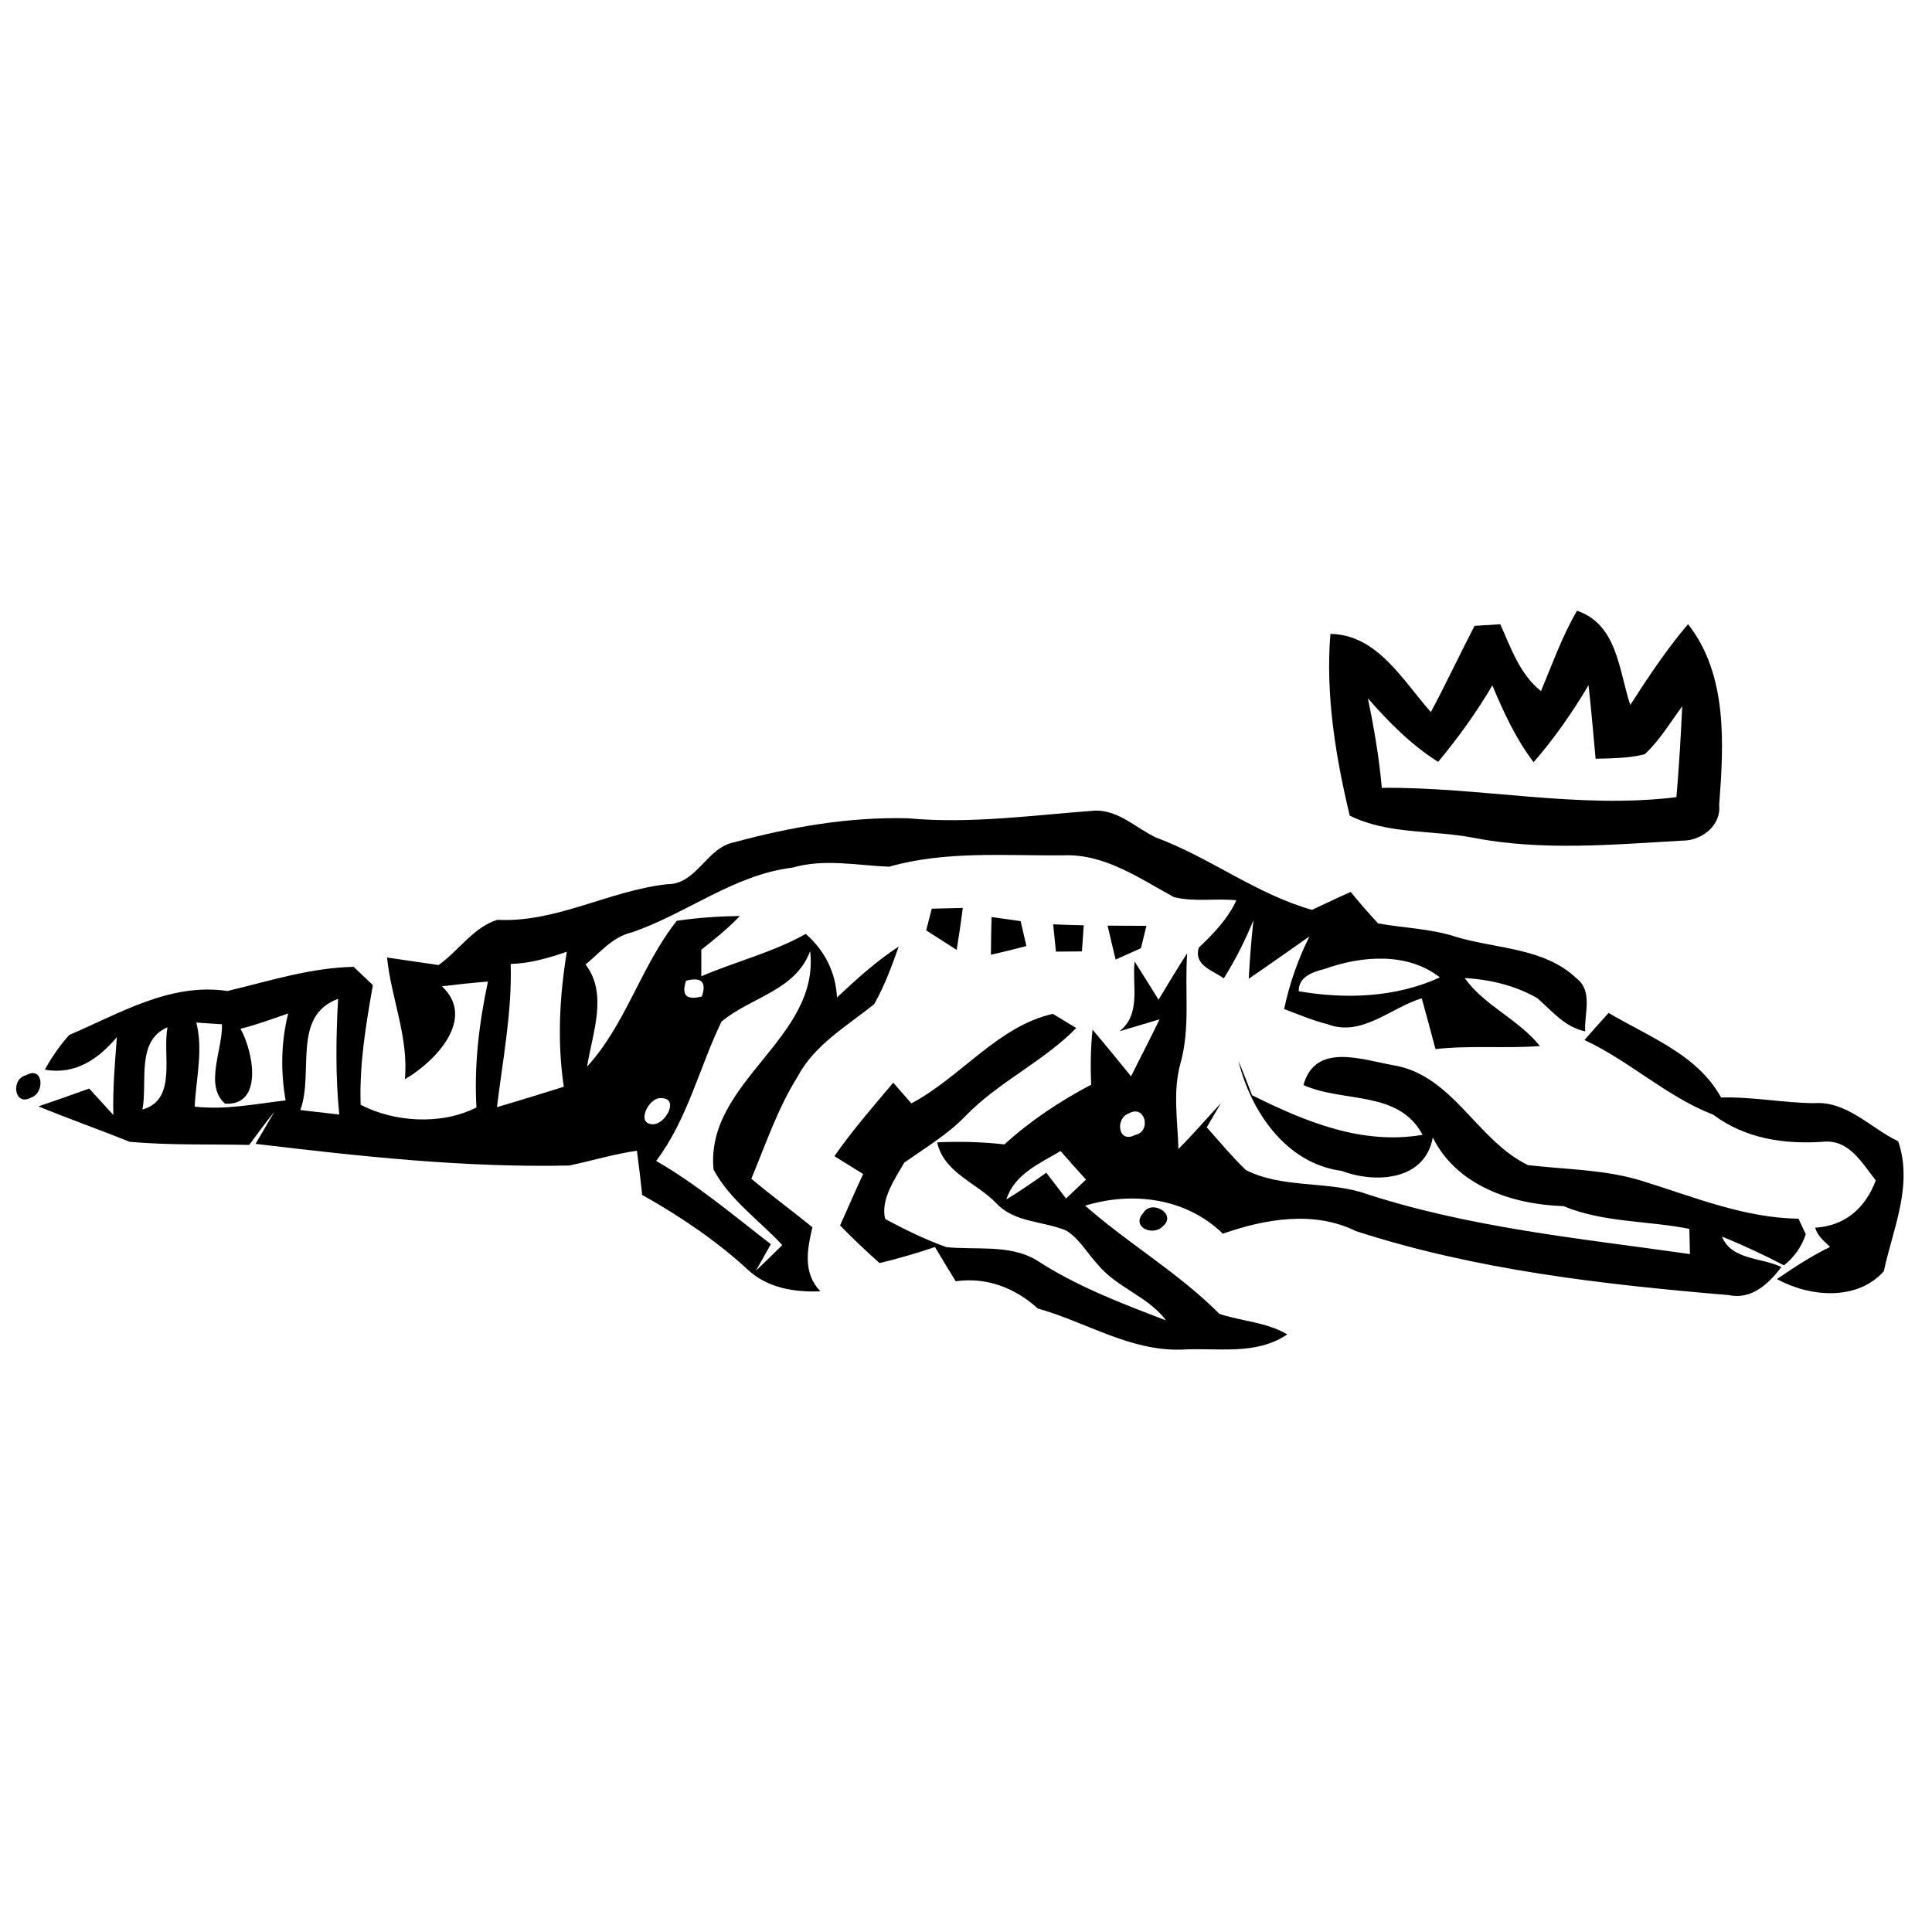 <?xml version="1.0" encoding="UTF-8" ?>
<!DOCTYPE svg PUBLIC "-//W3C//DTD SVG 1.1//EN" "http://www.w3.org/Graphics/SVG/1.1/DTD/svg11.dtd">
<svg width="180pt" height="180pt" viewBox="0 0 180 180" version="1.1" xmlns="http://www.w3.org/2000/svg">
<g id="#000000ff">
<path fill="#000000" opacity="1.00" d=" M 137.38 58.31 C 137.98 58.27 139.18 58.20 139.78 58.16 C 140.77 60.38 141.60 62.82 143.57 64.39 C 144.63 61.87 145.54 59.27 146.93 56.90 C 150.70 58.19 150.82 62.47 151.89 65.68 C 153.56 63.08 155.27 60.51 157.27 58.15 C 160.98 62.86 160.60 69.36 160.17 75.01 C 160.37 76.93 158.51 78.35 156.72 78.32 C 150.23 78.69 143.64 79.30 137.20 78.04 C 133.38 77.31 129.33 77.76 125.75 75.99 C 124.43 70.46 123.49 64.75 123.95 59.06 C 128.34 59.12 130.71 63.43 133.31 66.34 C 134.73 63.69 136.00 60.97 137.38 58.31 M 142.88 71.01 C 141.23 68.84 140.09 66.36 139.04 63.86 C 137.56 66.37 135.85 68.74 133.99 70.98 C 131.47 69.40 129.39 67.28 127.44 65.06 C 128.02 67.82 128.49 70.59 128.74 73.40 C 137.91 73.31 147.02 75.40 156.19 74.27 C 156.43 71.45 156.60 68.62 156.73 65.80 C 155.61 67.32 154.63 68.97 153.24 70.27 C 151.74 70.65 150.19 70.65 148.66 70.69 C 148.44 68.40 148.26 66.12 148.00 63.84 C 146.50 66.37 144.82 68.79 142.88 71.01 Z" />
<path fill="#000000" opacity="1.00" d=" M 68.42 78.47 C 73.69 77.04 79.13 76.09 84.62 76.24 C 90.44 76.78 96.27 75.94 102.07 75.52 C 104.26 75.50 105.84 77.15 107.70 78.03 C 112.74 79.90 117.00 83.28 122.23 84.77 C 123.43 84.21 124.62 83.64 125.84 83.10 C 126.66 84.10 127.51 85.08 128.39 86.03 C 130.81 86.47 133.31 86.51 135.67 87.29 C 139.44 88.42 143.87 88.28 146.89 91.16 C 148.44 92.36 147.58 94.45 147.69 96.09 C 145.79 95.70 144.60 94.19 143.22 92.99 C 141.16 91.81 138.82 91.26 136.46 91.12 C 138.30 93.71 141.48 94.96 143.47 97.46 C 140.23 97.70 136.97 97.38 133.74 97.74 C 133.32 96.16 132.90 94.58 132.46 93.01 C 129.58 93.88 126.85 96.65 123.68 95.42 C 122.29 95.08 120.98 94.51 119.64 94.01 C 120.13 91.66 120.93 89.40 121.99 87.25 C 120.11 88.56 118.24 89.90 116.34 91.19 C 116.44 89.37 116.58 87.55 116.78 85.74 C 116.01 87.61 115.10 89.43 114.02 91.15 C 112.99 90.41 111.19 89.94 111.69 88.29 C 113.06 86.98 114.39 85.62 115.19 83.88 C 113.26 83.67 111.26 84.06 109.37 83.58 C 106.16 81.83 102.88 79.52 99.06 79.69 C 93.64 79.74 88.11 79.25 82.83 80.75 C 79.84 80.63 76.80 79.98 73.85 80.83 C 68.36 81.50 63.98 85.12 58.86 86.87 C 57.07 87.28 55.91 88.75 54.56 89.86 C 56.67 92.64 55.18 96.27 54.70 99.37 C 58.33 95.39 59.73 89.99 63.05 85.79 C 64.99 85.50 66.96 85.37 68.93 85.34 C 67.83 86.50 66.59 87.50 65.34 88.48 C 65.34 89.10 65.34 90.34 65.34 90.96 C 68.56 89.57 72.00 88.74 75.07 87.01 C 76.83 88.55 77.86 90.57 77.98 92.93 C 79.80 91.23 81.64 89.55 83.73 88.19 C 83.08 90.02 82.41 91.86 81.45 93.55 C 78.91 95.60 75.89 97.32 74.31 100.31 C 72.45 103.28 71.34 106.61 70.00 109.82 C 71.85 111.38 73.81 112.81 75.69 114.34 C 75.20 116.42 74.79 118.60 76.43 120.31 C 74.05 120.41 71.53 120.01 69.71 118.33 C 66.74 115.59 63.36 113.31 59.83 111.33 C 59.69 109.96 59.52 108.58 59.34 107.21 C 57.20 107.52 55.13 108.15 53.03 108.59 C 43.24 108.80 33.50 107.73 23.81 106.57 C 24.25 105.82 25.13 104.32 25.57 103.57 C 24.76 104.58 23.98 105.62 23.22 106.67 C 19.51 106.59 15.79 106.71 12.09 106.38 C 9.26 105.25 6.40 104.23 3.58 103.08 C 5.16 102.54 6.74 101.99 8.31 101.42 C 9.06 102.23 9.81 103.05 10.56 103.88 C 10.50 101.46 10.70 99.04 10.89 96.63 C 9.15 98.68 7.02 100.16 4.18 99.66 C 4.82 98.48 5.58 97.40 6.46 96.42 C 11.16 94.42 15.86 91.53 21.19 92.33 C 25.05 91.41 28.91 90.16 32.95 90.08 C 33.40 90.50 34.29 91.35 34.74 91.78 C 34.09 95.46 33.47 99.18 33.60 102.93 C 36.70 104.54 41.08 104.86 44.39 103.18 C 44.16 99.24 44.64 95.30 45.46 91.45 C 44.03 91.56 42.60 91.72 41.17 91.89 C 44.42 94.91 40.53 98.93 37.72 100.55 C 38.09 96.64 36.45 93.04 36.06 89.21 C 37.66 89.44 39.26 89.68 40.86 89.91 C 42.73 88.59 44.12 86.38 46.33 85.70 C 51.85 85.98 56.76 82.97 62.17 82.38 C 64.94 82.39 65.81 78.96 68.42 78.47 M 47.58 89.81 C 47.71 94.31 46.84 98.71 46.30 103.15 C 48.39 102.54 50.46 101.90 52.53 101.25 C 51.90 97.06 52.13 92.83 52.81 88.67 C 51.11 89.26 49.38 89.76 47.58 89.81 M 67.22 95.18 C 65.14 99.48 64.06 104.29 61.13 108.16 C 64.95 110.36 68.33 113.23 71.82 115.92 C 71.47 116.54 70.77 117.78 70.42 118.40 C 71.25 117.61 72.07 116.80 72.88 116.00 C 70.73 113.68 68.01 111.81 66.48 108.97 C 65.69 100.76 76.41 96.80 75.48 88.61 C 74.10 92.32 69.96 92.89 67.22 95.18 M 123.40 90.28 C 122.34 90.54 120.96 91.00 121.00 92.35 C 125.37 93.11 130.07 92.94 134.15 91.06 C 131.12 88.69 126.84 89.04 123.40 90.28 M 63.92 91.37 C 63.46 92.72 63.95 93.21 65.39 92.84 C 65.85 91.49 65.36 91.00 63.92 91.37 M 27.98 103.42 C 29.19 103.56 30.39 103.70 31.61 103.84 C 31.25 100.25 31.30 96.65 31.50 93.06 C 27.16 94.64 29.27 99.96 27.98 103.42 M 18.29 95.27 C 18.95 97.85 18.26 100.50 18.14 103.10 C 20.98 103.43 23.80 102.85 26.61 102.52 C 26.14 99.83 26.18 97.08 26.85 94.42 C 25.38 94.93 23.92 95.47 22.41 95.85 C 23.59 97.96 24.58 103.03 20.97 102.83 C 19.01 101.12 20.76 97.81 20.68 95.43 C 19.88 95.38 19.08 95.32 18.29 95.27 M 13.27 103.37 C 16.56 102.47 15.10 98.20 15.61 95.71 C 12.65 96.95 13.76 100.84 13.27 103.37 M 61.50 102.31 C 60.39 102.31 59.19 104.82 60.90 104.74 C 62.05 104.69 63.36 102.22 61.50 102.31 Z" />
<path fill="#000000" opacity="1.00" d=" M 76.29 82.37 C 76.95 83.02 76.95 83.02 76.29 82.37 Z" />
<path fill="#000000" opacity="1.00" d=" M 86.81 84.66 C 87.77 84.63 88.73 84.61 89.70 84.59 C 89.54 85.90 89.34 87.20 89.13 88.50 C 88.18 87.89 87.23 87.29 86.29 86.68 C 86.42 86.17 86.68 85.16 86.81 84.66 Z" />
<path fill="#000000" opacity="1.00" d=" M 92.38 85.44 C 93.28 85.57 94.18 85.69 95.09 85.82 C 95.22 86.40 95.49 87.56 95.63 88.14 C 94.53 88.43 93.43 88.70 92.32 88.95 C 92.33 87.78 92.35 86.61 92.38 85.44 Z" />
<path fill="#000000" opacity="1.00" d=" M 98.12 86.12 C 98.84 86.15 100.26 86.19 100.97 86.21 C 100.93 86.82 100.84 88.04 100.80 88.64 C 100.19 88.65 98.98 88.66 98.38 88.66 C 98.32 88.03 98.19 86.76 98.12 86.12 Z" />
<path fill="#000000" opacity="1.00" d=" M 103.19 86.24 C 104.40 86.24 105.60 86.25 106.81 86.26 C 106.68 86.78 106.43 87.82 106.30 88.34 C 105.71 88.61 104.53 89.14 103.94 89.40 C 103.68 88.34 103.44 87.29 103.19 86.24 Z" />
<path fill="#000000" opacity="1.00" d=" M 107.94 93.14 C 108.82 91.69 109.68 90.23 110.61 88.81 C 110.35 92.26 110.93 95.78 109.96 99.15 C 109.26 101.73 109.72 104.42 109.79 107.05 C 111.16 105.68 112.43 104.20 113.75 102.78 C 113.42 103.34 112.76 104.47 112.43 105.03 C 113.63 106.37 114.78 107.77 116.09 109.02 C 119.39 110.67 123.26 110.06 126.74 111.05 C 136.67 114.37 147.14 115.37 157.45 116.84 C 157.43 116.25 157.40 115.08 157.39 114.49 C 153.47 113.71 149.40 113.92 145.66 112.37 C 140.93 112.23 135.71 110.49 133.49 105.97 C 132.77 110.01 128.15 110.28 125.01 109.09 C 119.83 108.42 116.54 103.56 115.38 98.84 C 115.83 99.90 116.24 100.97 116.65 102.04 C 121.60 104.50 126.89 106.70 132.54 105.73 C 130.31 101.53 125.14 102.77 121.44 101.09 C 122.55 97.11 126.84 98.72 129.79 99.24 C 135.38 100.16 137.56 106.23 142.36 108.55 C 145.92 108.97 149.56 108.95 153.01 110.03 C 157.77 111.50 162.50 113.48 167.56 113.54 C 167.73 113.90 168.07 114.63 168.24 114.99 C 167.86 116.15 167.18 117.11 166.21 117.89 C 164.33 116.91 162.40 116.00 160.43 115.21 C 161.33 117.42 164.12 117.14 165.97 118.05 C 164.77 119.61 163.20 121.12 161.05 120.66 C 149.35 119.67 137.57 118.34 126.33 114.70 C 122.43 112.77 117.87 113.56 113.93 114.94 C 110.53 111.62 105.52 110.97 101.10 112.33 C 105.14 115.88 109.82 118.60 113.61 122.41 C 115.71 123.11 117.98 123.17 119.93 124.32 C 117.01 126.32 113.40 125.54 110.09 125.74 C 105.29 125.90 101.16 123.16 96.69 121.91 C 94.58 119.99 91.93 118.97 89.04 119.37 C 88.39 118.31 87.74 117.25 87.11 116.18 C 85.41 116.76 83.69 117.26 81.95 117.68 C 80.68 116.55 79.45 115.39 78.27 114.17 C 78.99 112.57 79.68 110.96 80.42 109.38 C 79.52 108.82 78.63 108.27 77.74 107.72 C 79.41 105.31 81.34 103.11 83.22 100.87 C 83.78 101.51 84.35 102.15 84.91 102.80 C 89.50 100.37 92.98 95.60 98.09 94.46 C 98.64 94.79 99.73 95.45 100.27 95.78 C 97.18 98.93 93.05 100.78 89.98 103.95 C 88.30 105.70 86.21 106.93 84.25 108.32 C 83.36 109.85 82.02 111.79 82.47 113.57 C 84.30 114.56 86.20 115.48 88.16 116.19 C 90.94 116.48 93.97 115.92 96.50 117.36 C 100.24 119.82 104.48 121.43 108.64 123.02 C 106.95 120.76 104.01 119.96 102.25 117.78 C 101.28 116.74 100.57 115.41 99.34 114.65 C 97.19 113.75 94.51 113.92 92.83 112.11 C 90.98 110.18 87.96 109.29 87.31 106.43 C 89.40 106.33 91.50 106.39 93.58 106.62 C 96.01 104.41 98.75 102.59 101.66 101.06 C 101.59 99.35 101.61 97.64 101.79 95.93 C 103.01 97.36 104.19 98.83 105.38 100.28 C 106.25 98.50 107.18 96.76 108.03 94.97 C 107.10 95.25 105.23 95.80 104.30 96.08 C 106.35 94.48 105.46 91.78 105.71 89.58 C 106.46 90.76 107.20 91.95 107.94 93.14 M 105.20 103.72 C 103.86 104.16 104.16 106.60 105.75 105.74 C 107.29 105.46 106.72 102.88 105.20 103.72 M 102.20 105.26 C 102.87 105.90 102.87 105.90 102.20 105.26 M 93.76 111.75 C 95.03 110.97 96.27 110.13 97.48 109.26 C 98.09 110.06 98.70 110.86 99.32 111.66 C 99.94 111.07 100.56 110.48 101.18 109.90 C 100.38 109.02 99.59 108.14 98.81 107.24 C 96.85 108.41 94.52 109.38 93.76 111.75 Z" />
<path fill="#000000" opacity="1.00" d=" M 147.62 96.90 C 148.36 96.05 149.11 95.21 149.87 94.37 C 153.61 96.60 158.14 98.23 160.35 102.25 C 163.24 102.17 166.10 102.75 169.00 102.78 C 172.06 102.55 174.27 105.10 176.85 106.33 C 178.25 110.44 176.37 114.45 175.51 118.44 C 173.02 121.23 168.62 120.85 165.55 119.17 C 167.14 118.08 168.77 117.02 170.50 116.17 C 169.96 115.64 169.32 115.15 169.12 114.38 C 171.90 114.22 173.82 112.53 174.76 109.97 C 173.45 108.33 172.26 106.10 169.80 106.38 C 166.19 106.62 162.59 106.08 159.63 103.86 C 155.26 102.17 151.85 98.86 147.62 96.90 Z" />
<path fill="#000000" opacity="1.00" d=" M 2.42 100.18 C 4.05 99.25 4.20 101.83 2.91 102.25 C 1.31 103.15 0.98 100.51 2.42 100.18 Z" />
<path fill="#000000" opacity="1.00" d=" M 106.53 112.99 C 107.29 111.73 109.67 113.10 108.36 114.23 C 107.43 115.24 105.32 114.31 106.53 112.99 Z" />
</g>
</svg>
